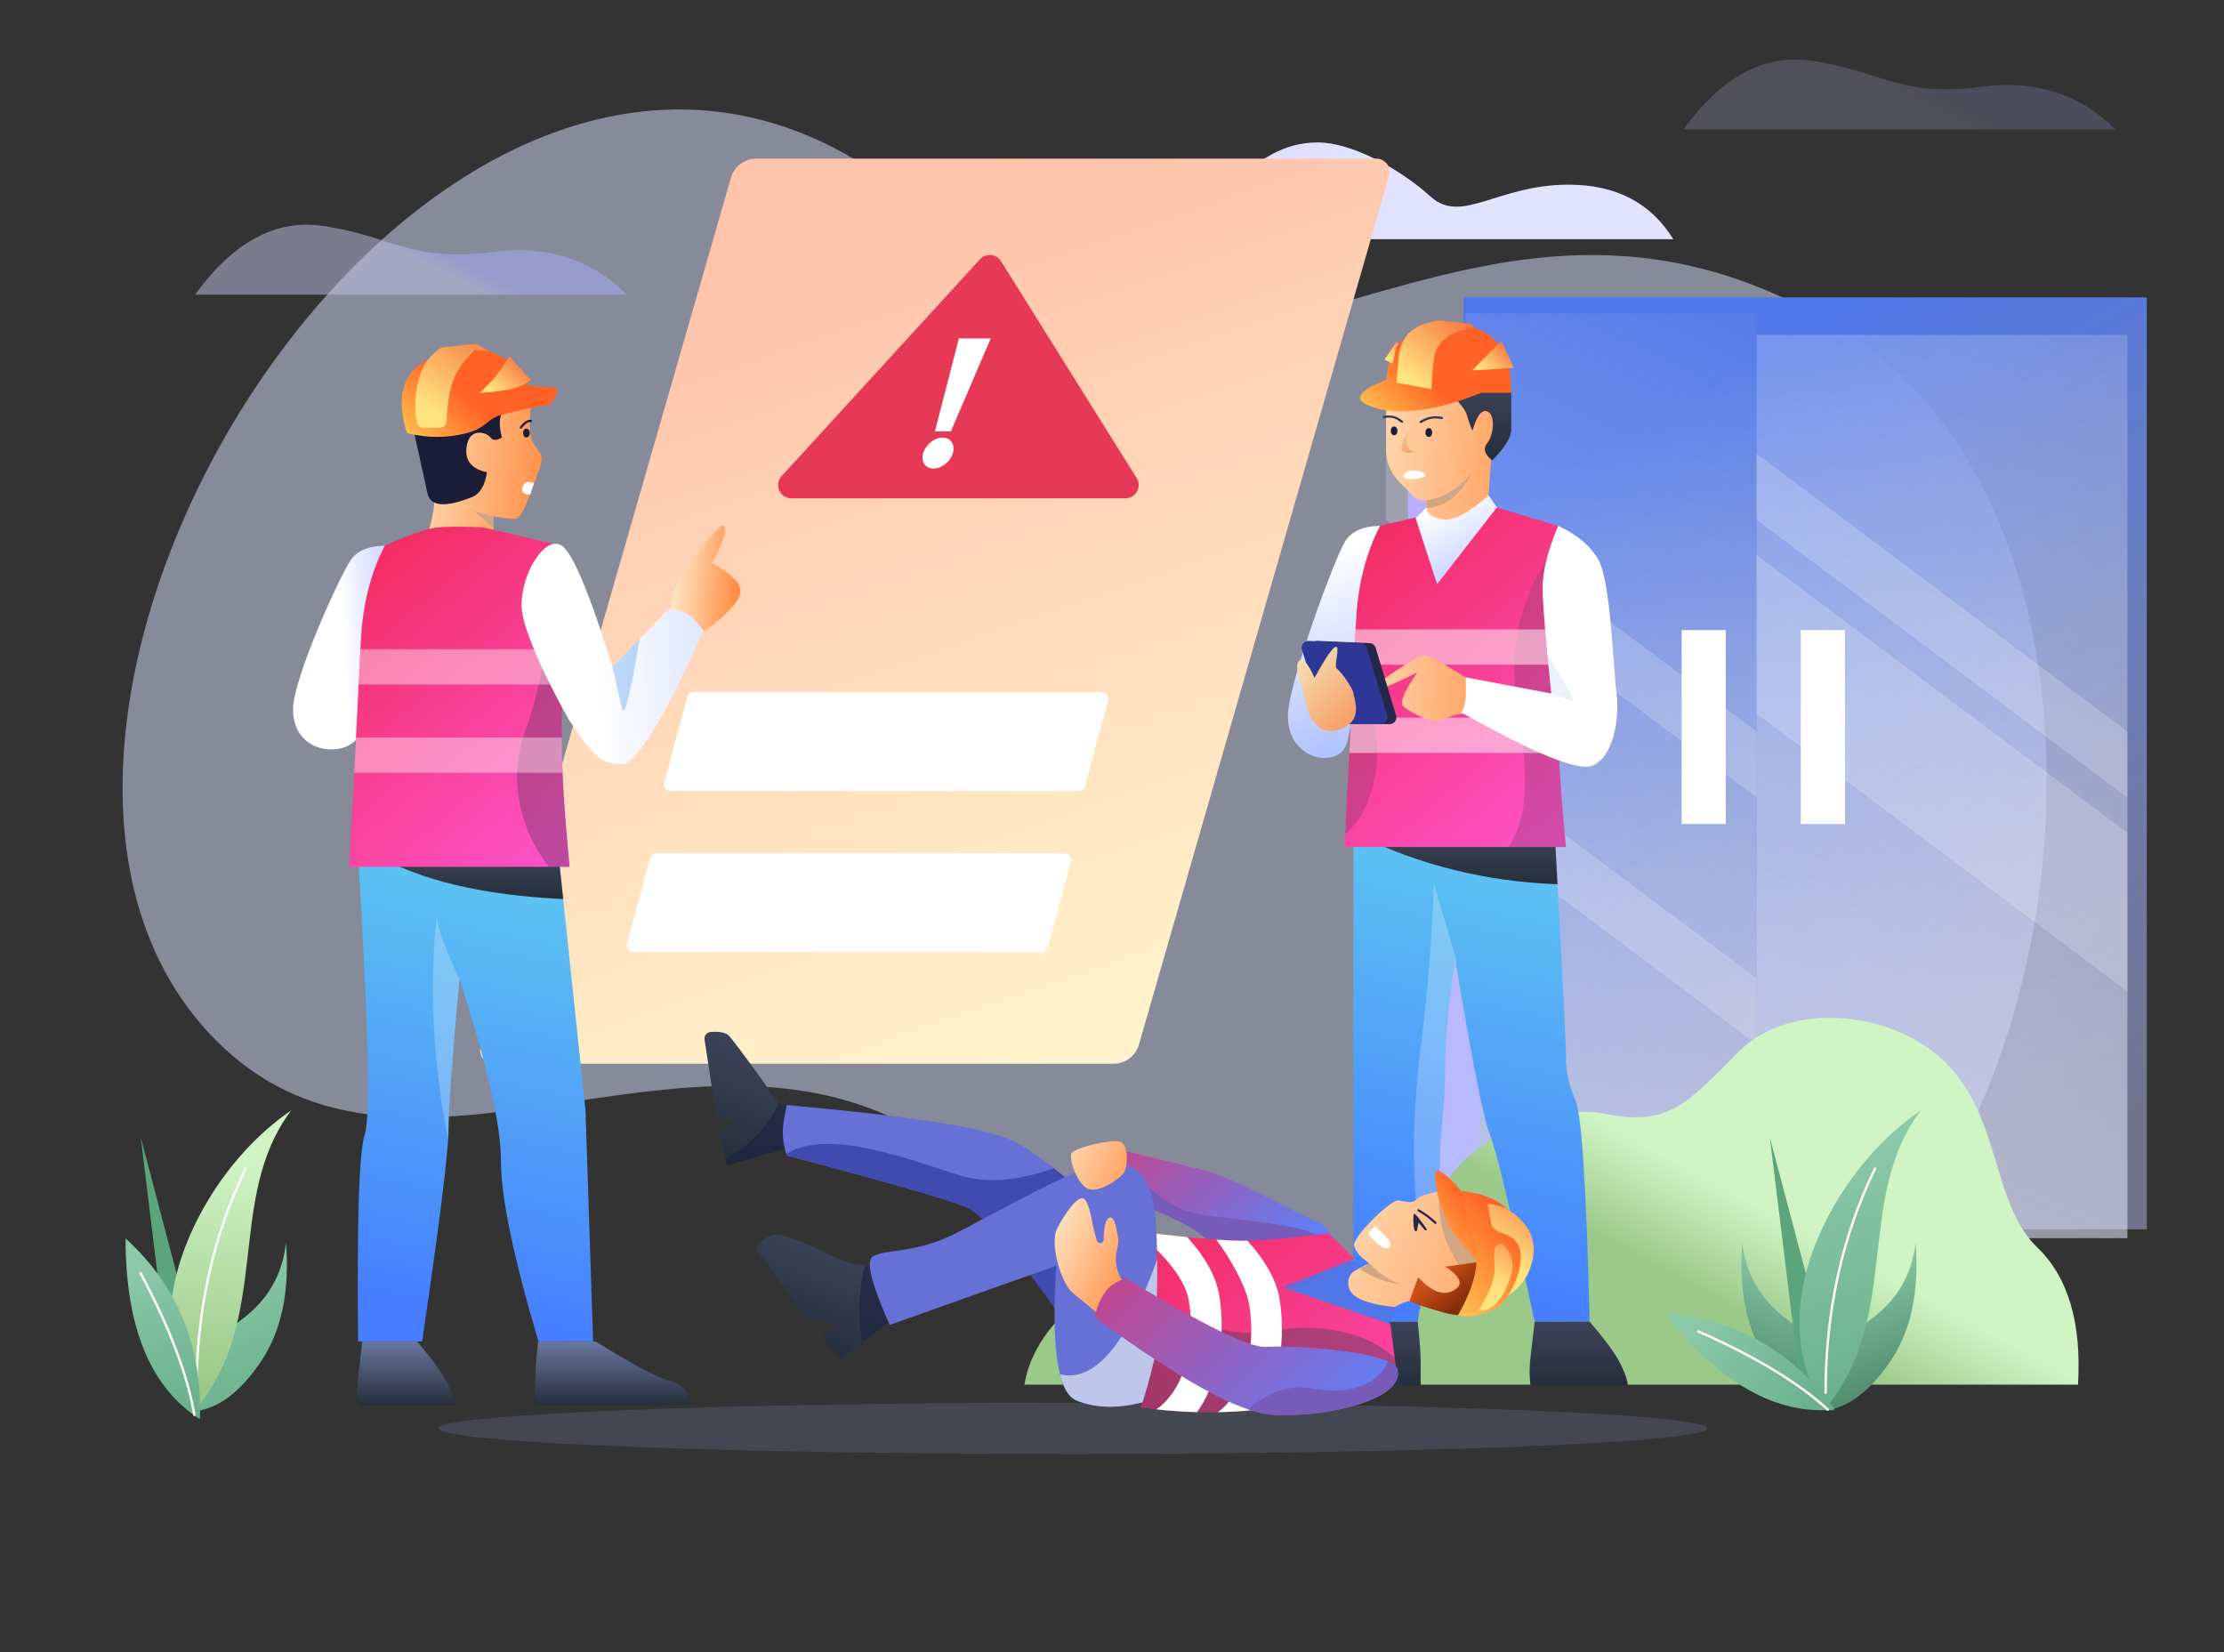 <?xml version="1.0" encoding="UTF-8"?> <svg xmlns="http://www.w3.org/2000/svg" xmlns:xlink="http://www.w3.org/1999/xlink" height="500" viewBox="0 0 673 500" width="673"><rect x="0" y="0" width="673" height="500" fill="#333333" stroke="none"/><linearGradient id="a" x1="58.67%" x2="50%" y1="48.533%" y2="51.465%"><stop offset="0" stop-color="#aaaeff"></stop><stop offset="1" stop-color="#c3c4ea"></stop></linearGradient><linearGradient id="b" x1="58.67%" x2="0%" y1="48.371%" y2="51.951%"><stop offset="0" stop-color="#e2e4ff"></stop><stop offset="1" stop-color="#dadbff"></stop></linearGradient><linearGradient id="c" x1="50%" x2="12.534%" y1="107.835%" y2="19.182%"><stop offset="0" stop-color="#adb2e3" stop-opacity=".507"></stop><stop offset="1" stop-color="#4f77e8"></stop></linearGradient><linearGradient id="d"><stop offset="0" stop-color="#fff" stop-opacity="0"></stop><stop offset="1" stop-color="#d1dbff"></stop></linearGradient><linearGradient id="e" x1="50.51%" x2="5.163%" xlink:href="#d" y1="-57.066%" y2="209.305%"></linearGradient><linearGradient id="f" x1="57.228%" x2="24.779%" xlink:href="#d" y1="-15.994%" y2="209.305%"></linearGradient><linearGradient id="g" x1="49.692%" x2="50.278%" y1="-12.291%" y2="92.112%"><stop offset="0" stop-color="#beaaff"></stop><stop offset="1" stop-color="#b9bbff"></stop></linearGradient><linearGradient id="h"><stop offset="0" stop-color="#9bc989"></stop><stop offset="1" stop-color="#d1f4c5"></stop></linearGradient><linearGradient id="i" x1="50%" x2="64.284%" xlink:href="#h" y1="55.288%" y2="45.762%"></linearGradient><linearGradient id="j"><stop offset="0" stop-color="#467eff"></stop><stop offset="1" stop-color="#5ec7f1"></stop></linearGradient><linearGradient id="k" x1="41.992%" x2="52.038%" xlink:href="#j" y1="95.447%" y2="0%"></linearGradient><linearGradient id="l" x1="50%" x2="50%" y1="0%" y2="100%"><stop offset="0" stop-color="#3c4358"></stop><stop offset="1" stop-color="#252f3b"></stop></linearGradient><linearGradient id="m"><stop offset="0" stop-color="#fff"></stop><stop offset="1" stop-color="#a5b9ff"></stop></linearGradient><linearGradient id="n" x1="44.556%" x2="55.883%" xlink:href="#m" y1="10.692%" y2="105.614%"></linearGradient><linearGradient id="o" x1="30.117%" x2="71.486%" xlink:href="#m" y1="10.692%" y2="105.614%"></linearGradient><linearGradient id="p"><stop offset="0" stop-color="#f22a5b"></stop><stop offset="1" stop-color="#ff58d6"></stop></linearGradient><linearGradient id="q" x1="28.711%" x2="98.538%" xlink:href="#p" y1="-13.386%" y2="115.216%"></linearGradient><linearGradient id="r"><stop offset="0" stop-color="#ff8e44"></stop><stop offset="1" stop-color="#fff1d5"></stop></linearGradient><linearGradient id="s" x1="158.456%" x2="-73.024%" xlink:href="#r" y1="47.612%" y2="40.848%"></linearGradient><linearGradient id="t"><stop offset="0" stop-color="#f7a26a"></stop><stop offset="1" stop-color="#f5deb2"></stop></linearGradient><linearGradient id="u" x1="74.375%" x2="15.472%" xlink:href="#t" y1="88.064%" y2="9.072%"></linearGradient><linearGradient id="v" x1="70.943%" x2="37.269%" y1="33.774%" y2="91.464%"><stop offset="0" stop-color="#fff"></stop><stop offset="1" stop-color="#fff"></stop></linearGradient><linearGradient id="w" x1="145.079%" x2="-57.851%" xlink:href="#r" y1="44.633%" y2="29.432%"></linearGradient><linearGradient id="x"><stop offset="0" stop-color="#ff6225"></stop><stop offset="1" stop-color="#ffdd5c"></stop></linearGradient><linearGradient id="y" x1="35.442%" x2="-25.259%" xlink:href="#x" y1="35.554%" y2="69.577%"></linearGradient><linearGradient id="z"><stop offset="0" stop-color="#f6703d"></stop><stop offset="1" stop-color="#ffe37f"></stop></linearGradient><linearGradient id="A" x1="80.377%" x2="0%" xlink:href="#z" y1="-21.232%" y2="68.646%"></linearGradient><linearGradient id="B" x1="80.377%" x2="0%" xlink:href="#z" y1="4.504%" y2="61.909%"></linearGradient><linearGradient id="C" x1="56.897%" x2="38.647%" xlink:href="#z" y1="-40.633%" y2="73.725%"></linearGradient><linearGradient id="D" x1="64.754%" x2="-51.668%" xlink:href="#t" y1="67.684%" y2="13.277%"></linearGradient><linearGradient id="E" x1="35.442%" x2="66.74%" y1="7.61%" y2="98.589%"><stop offset="0" stop-color="#ffc2aa"></stop><stop offset="1" stop-color="#fff4cc"></stop></linearGradient><linearGradient id="F" x1="158.456%" x2="-73.024%" xlink:href="#r" y1="45.09%" y2="31.185%"></linearGradient><linearGradient id="G" x1="-16.952%" x2="36.557%" y1="40.599%" y2="61.937%"><stop offset="0" stop-color="#b93153"></stop><stop offset="1" stop-color="#4f77e8"></stop></linearGradient><linearGradient id="H"><stop offset="0" stop-color="#f22a5b"></stop><stop offset="1" stop-color="#5884ff"></stop></linearGradient><linearGradient id="I" x1="-45.007%" x2="96.245%" xlink:href="#H" y1="37.458%" y2="56.123%"></linearGradient><linearGradient id="J" x1="0%" x2="163.998%" xlink:href="#p" y1="14.166%" y2="86.868%"></linearGradient><linearGradient id="K" x1="60.155%" x2="13.973%" y1="87.528%" y2="67.475%"><stop offset="0" stop-color="#852e09"></stop><stop offset="1" stop-color="#cc4d18"></stop></linearGradient><linearGradient id="L" x1="41.566%" x2="6.402%" xlink:href="#x" y1="6.378%" y2="109.116%"></linearGradient><linearGradient id="M" x1="35.442%" x2="-25.259%" xlink:href="#x" y1="11.773%" y2="101.806%"></linearGradient><linearGradient id="N" x1="118.643%" x2="-27.863%" xlink:href="#r" y1="44.633%" y2="29.432%"></linearGradient><linearGradient id="O" x1="-45.007%" x2="96.245%" xlink:href="#H" y1="35.149%" y2="57.251%"></linearGradient><linearGradient id="P" x1="158.456%" x2="-73.024%" xlink:href="#r" y1="44.742%" y2="29.852%"></linearGradient><linearGradient id="Q" x1="69.49%" x2="50%" xlink:href="#z" y1="-40.633%" y2="58.032%"></linearGradient><linearGradient id="R" x1="54.035%" x2="50%" xlink:href="#z" y1="-40.633%" y2="58.032%"></linearGradient><linearGradient id="S" x1="46.399%" x2="120.865%" xlink:href="#m" y1="50%" y2="41.059%"></linearGradient><linearGradient id="T" x1="42.055%" x2="52.022%" xlink:href="#j" y1="95.447%" y2="0%"></linearGradient><linearGradient id="U" x1="50%" x2="50%" y1="0%" y2="100%"><stop offset="0" stop-color="#6a779e"></stop><stop offset="1" stop-color="#252f3b"></stop></linearGradient><linearGradient id="V" x1="105.623%" x2="-13.095%" xlink:href="#r" y1="44.633%" y2="29.432%"></linearGradient><linearGradient id="W" x1="35.442%" x2="-25.259%" xlink:href="#x" y1="35.964%" y2="69.022%"></linearGradient><linearGradient id="X" x1="73.41%" x2="11.468%" xlink:href="#z" y1="-40.633%" y2="73.725%"></linearGradient><linearGradient id="Y" x1="80.377%" x2="0%" xlink:href="#z" y1="2.596%" y2="62.409%"></linearGradient><linearGradient id="Z" x1="29.034%" x2="97.801%" xlink:href="#p" y1="-13.386%" y2="115.216%"></linearGradient><linearGradient id="aa" x1="96.428%" x2="-2.664%" xlink:href="#r" y1="44.633%" y2="29.432%"></linearGradient><linearGradient id="ab" x1="41.48%" x2="217.66%" xlink:href="#m" y1="50%" y2="41.059%"></linearGradient><linearGradient id="ac"><stop offset="0" stop-color="#59a37e"></stop><stop offset="1" stop-color="#8cc9a8"></stop></linearGradient><linearGradient id="ad" x1="71.339%" x2="40.531%" xlink:href="#ac" y1="143.887%" y2="9.794%"></linearGradient><linearGradient id="ae" x1="50%" x2="52.323%" xlink:href="#h" y1="93.677%" y2="14.995%"></linearGradient><linearGradient id="af" x1="62.355%" x2="44.518%" xlink:href="#ac" y1="143.887%" y2="9.794%"></linearGradient><linearGradient id="ag" x1="71.571%" x2="40.429%" y1="143.887%" y2="9.794%"><stop offset="0" stop-color="#256345"></stop><stop offset="1" stop-color="#8cc9a8"></stop></linearGradient><linearGradient id="ah" x1="61.945%" x2="44.7%" xlink:href="#ac" y1="143.887%" y2="9.794%"></linearGradient><linearGradient id="ai" x1="62.489%" x2="44.458%" xlink:href="#ac" y1="143.887%" y2="9.794%"></linearGradient><g fill="none" fill-rule="evenodd"><g transform="translate(37 18)"><path d="m250.947 53.731c80.969 82.955 154.746-42.274 268.84 27.631 114.262 70.009 61.339 332.679-72.468 316.996-156.519-18.344-148.264-50.08-217.16-79.389-68.896-29.309-148.024 32.106-201.925-22.281-99.146-100.038 84.894-384.158 222.714-242.958z" fill="#dae2ff" opacity=".5"></path><g fill-rule="nonzero"><path d="m22 71.163h130.764c-10.785-10.759-24.379-15.063-40.78-12.911-24.602 3.228-30.275-4.89-51.468-7.912-14.129-2.014-26.968 4.927-38.516 20.823z" fill="url(#a)" opacity=".5"></path><path d="m472.415 21.163h130.764c-10.785-10.759-24.379-15.063-40.78-12.911-24.602 3.228-30.275-4.89-51.468-7.912-14.129-2.014-26.968 4.927-38.516 20.823z" fill="url(#a)" opacity=".2"></path><path d="m297.766 54.371h171.573c-6.783-10.995-17.338-16.492-31.667-16.492-21.493 0-32.334 12.143-41.719 3.644-9.385-8.499-23.944-16.418-34.194-16.418-10.25 0-18.203 5.213-25.242 12.774s-12.177 0-23.032 1.859c-7.237 1.239-12.477 6.117-15.72 14.633z" fill="url(#b)"></path></g><ellipse cx="287.598" cy="414.229" fill="#8997c9" fill-opacity=".2" rx="191.994" ry="7.771"></ellipse></g><g transform="translate(38 48)"><g transform="translate(381 42)"><path d="m23.906 0h206.737v282.001h-206.737z" fill="url(#c)" fill-rule="nonzero"></path><path d="m112.583 11.334h112.183v273.335h-112.183z" fill="url(#e)"></path><path d="m112.583 47.334 112.183 84.003v20l-112.183-84.003z" fill="#fff" fill-opacity=".197"></path><path d="m112.583 78.001 112.183 84.003v48l-112.183-84.003z" fill="#fff" fill-opacity=".197"></path><path d="m24.44 4.826h88.144v286.351h-88.144z" fill="url(#f)"></path><path d="m.401 47.334 112.183 84.003v20l-112.183-84.003z" fill="#fff" fill-opacity=".197"></path><path d="m.401 122.001 112.183 84.003v20l-112.183-84.003z" fill="#fff" fill-opacity=".197"></path><path d="m7.078 10.8h21.635v270.001h-21.635z" fill="url(#g)" fill-rule="nonzero"></path><g fill="#fff"><path d="m89.88 100.667h13.355v58.667h-13.355z"></path><path d="m125.939 100.667h13.355v58.667h-13.355z"></path></g></g><path d="m590.824 371c1.102-18.668-2.957-32.454-12.179-41.359-13.832-13.358-10.998-37.947-26.806-54.961s-47.829-20.074-63.329-4.763-21.021 23.089-40.403 19.2-46.365 10.066-51.233 26.383c-4.868 16.317-22.314 38.277-49.744 22.585-27.431-15.693-70.571 4.797-75.129 32.915z" fill="url(#i)"></path><g transform="translate(343 49)"><path d="m28.529 155.666v147.252h19.472c4.445-25.121 6.668-40.894 6.668-47.32 0-9.638 1.61-15.937 1.61-29.011 0-8.716 1.027-19.832 3.082-33.348 5.116 30.858 8.612 48.549 10.489 53.074 1.877 4.525 6.395 23.393 13.552 56.604h16.624c-.951-40.263-2.381-62.6-4.29-67.01-2.864-6.616-2.864-10.129-2.864-14.362 0-2.823-1.123-24.782-3.369-65.879z" fill="url(#k)" fill-rule="nonzero"></path><path d="m52.921 170.586 6.651 22.315c.066.934.131 1.862.194 2.783-.134-.807-.269-1.621-.406-2.445-2.055 13.516-3.082 24.631-3.082 33.348 0 13.074-1.61 19.373-1.61 29.011 0 4.799-1.24 14.812-3.719 30.04-5.643-17.458-4.481-46.792-2.049-65.652 2.012-15.598 3.352-32.064 4.021-49.399z" fill="#fff" fill-opacity=".236" fill-rule="nonzero"></path><path d="m89.503 155.666c.289 5.291.56 10.264.812 14.921-21.744-.832-41.832-5.805-60.263-14.92z" fill="url(#l)"></path><path d="m38.443 62.169c-5.897-.283-9.935 1.125-12.115 4.225-3.27 4.65-17.611 43.973-17.611 53.204 0 13.862 15.206 15.814 17.611 8.876 2.406-6.938 3.505-25.639 4.497-33.437.661-5.198 3.201-16.154 7.618-32.868z" fill="url(#n)"></path><path d="m46.388 60.816 4.258-4.224c.78 2.247 2.621 3.37 5.524 3.37 2.903 0 7.208-2.54 12.915-7.621l5.29 7.621-21.721 26.981z" fill="url(#o)"></path><path d="m36.626 62.134c-4.329 8.335-6.76 18.019-7.295 29.052-.535 11.033-1.696 33.74-3.482 68.121h67.023c-1.57-16.256-2.355-28.655-2.355-37.199 0-8.543 0-28.535 0-59.974l-18.582-5.542-18.053 23.177-6.595-20.213z" fill="url(#q)" fill-rule="nonzero"></path><path d="m34.808 139.356c-1.656 7.217-4.575 12.573-8.758 16.069 1.172-22.577 2.06-39.847 2.664-51.814 6.397 13.662 8.428 25.576 6.094 35.744z" fill="url(#l)" opacity=".2"></path><path d="m90.315 67.191.201.919.001 53.999c0 8.353.75 20.394 2.251 36.121l.104 1.078h-17.427c6.706-10.197 5.882-22.765 2.482-44.727-2.556-16.517 1.573-32.314 12.387-47.389z" fill="url(#l)" opacity=".2"></path><path d="m90.517 120.163.001 1.945c0 2.565.071 5.477.212 8.736l-63.407 0c.195-3.787.378-7.347.549-10.681zm0-26.703v10.681l-61.829 0c.212-4.196.389-7.757.533-10.682z" fill="#fff" opacity=".5"></path><path d="m63.612 108.717c-8.234-5.285-13.037-7.71-14.409-7.275-2.059.652-14.835 8.679-14.383 10.037.301.905 4.668-.776 13.099-5.043-4.231 5.988-5.558 9.532-3.981 10.631 2.366 1.648 8.165 4.937 10.852 3.936 2.687-1.001 5.672-2.372 7.221-1.912.78.232 2.259-1.662 2.47-5.731.045-.877-.244-2.424-.868-4.643z" fill="url(#s)" fill-rule="nonzero"></path><path d="m17.651 96.938 15.809.675c.85.036 1.584.607 1.83 1.421l6.173 20.497c.319 1.058-.281 2.173-1.338 2.492-.187.056-.381.085-.577.085h-15.452c-.878 0-1.653-.572-1.911-1.411l-6.529-21.172c-.326-1.056.266-2.175 1.322-2.501.218-.067.446-.097.675-.087z" fill="#24274b" fill-rule="nonzero"></path><path d="m14.971 96.938 15.809.675c.85.036 1.584.607 1.83 1.421l6.173 20.497c.319 1.058-.281 2.173-1.338 2.492-.187.056-.381.085-.577.085h-15.452c-.878 0-1.653-.572-1.911-1.411l-6.529-21.172c-.326-1.056.266-2.175 1.322-2.501.218-.067.446-.097.675-.087z" fill="#2e3795" fill-rule="nonzero"></path><path d="m13.695 113.214c-2.229-5.976-2.748-9.403-1.556-10.281 1.192-.878 2.739.853 4.642 5.194 3.46-6.271 5.63-9.406 6.51-9.406 1.319 0-.785 5.987.267 6.644s4.589 5.458 4.97 7.298c.449 2.17 1.556 5.458 0 8.041-1.973 3.277-7.357 4.415-9.745 2.814-2.847-1.909-4.543-5.344-5.089-10.304z" fill="url(#u)" fill-rule="nonzero"></path><path d="m61.239 118.622c21.986 12.339 35.142 17.715 39.468 16.129 6.489-2.38 8.447-14.346 7.468-21.887-.979-7.542-1.781-34.115-5.482-40.485-2.467-4.247-6.526-7.662-12.175-10.244-3.129 7.435-4.694 13.624-4.694 18.569 0 4.944.868 15.665 2.604 32.161l-25.946-4.914c.169 2.932.169 5.125 0 6.58s-.583 2.819-1.242 4.093z" fill="url(#v)"></path><path d="m87.209 100.75c6.19 10.122 8.688 14.927 7.494 14.414-1.277-.548-3.369-1.315-6.276-2.301l-.077-.735c-.434-4.142-.812-7.912-1.134-11.31z" fill="#2886eb" fill-rule="nonzero" opacity=".1"></path><path d="m28.529 302.917c-11.245 6.978-18.837 10.977-22.776 11.997-3.939 1.02-5.855 3.454-5.749 7.303h48.896c0-2.266 0-4.701 0-7.303 0-2.603-.3-6.602-.899-11.997z" fill="url(#l)"></path><path d="m83.402 302.917c-.526 4.674-.953 8.335-1.282 10.986-.329 2.65-.329 5.422 0 8.315h29.445c-.004-1.323-.725-3.464-2.163-6.423-1.438-2.959-4.563-7.252-9.376-12.878z" fill="url(#l)"></path><path d="m50.646 56.592v-2.177c-2.119.077-3.717-.615-4.794-2.074-1.615-2.189-7.409-5.487-7.409-13.174 0-5.125 0-10.895 0-17.311h35.932v12.796l-4.103 6.53-.798 11.719c-6.061 5.36-10.695 7.781-13.902 7.263-3.207-.519-4.849-1.709-4.925-3.572z" fill="url(#w)" fill-rule="nonzero"></path><ellipse cx="51.369" cy="33.884" fill="#1a1d37" fill-rule="nonzero" rx="1" ry="1.335"></ellipse><ellipse cx="40.869" cy="33.379" fill="#1a1d37" fill-rule="nonzero" rx="1" ry="1.335"></ellipse><path d="m59.361 23.582c2.021 2.118 3.222 3.851 3.603 5.199.624 2.206 1.169 3.706 1.635 4.498 1.296-4.48 2.782-6.408 4.458-5.784 2.513.936 2.021 7.076 0 9.562-1.347 1.657-.842 3.416 1.516 5.277 3.834-3.931 5.751-7.056 5.751-9.375s0-6.279 0-11.877l-14.037-2.948z" fill="url(#l)"></path><g fill-rule="nonzero"><path d="m35.757 26.611c7.72 2.078 18.239.493 31.558-4.755h9.008c0-13.794-6.109-20.691-18.326-20.691-12.218 0-18.735 5.596-19.553 16.789-9.51 3.693-10.406 6.579-2.686 8.657z" fill="url(#y)"></path><path d="m50.646 54.415c2.291-.373 4.397-1.065 6.319-2.074 1.921-1.009 4.424-3.02 7.507-6.032-2.727 4.629-5.414 7.572-8.063 8.83-2.648 1.257-4.569 1.742-5.763 1.453z" fill="#d1a681"></path><path d="m54.495 0c-7.615.914-11.706 4.679-12.271 11.295-.375 4.392-.592 6.903-.65 7.534l10.596 1.924c.192-3.949.46-7.102.804-9.458.717-4.912 4.72-7.99 12.009-9.232l-.822-1.116z" fill="url(#A)"></path><path d="m73.317 6.14-8.846 8.951 12.633-.761z" fill="url(#B)"></path><path d="m41.077 12.898.065-4.729.595-1.385-.718-.778-2.566 6.177z" fill="url(#C)" transform="matrix(.982 .191 -.191 .982 2.54 -7.477)"></path><path d="m45.344 33.336c-1.892 2.842-2.65 4.77-2.275 5.784.375 1.014 1.901 1.165 4.579.452-1.478.114-2.422-.387-2.834-1.502-.412-1.115-.235-2.693.531-4.735z" fill="url(#D)"></path></g><path d="m43.711 47.219c-.123-.779 1.1-1.889 3.021-1.889 1.92 0 3.57.773 3.668 1.395.098.622-2.063 1.158-3.251 1.246s-3.314.027-3.437-.752z" fill="#fff"></path><path d="m49.116 30.972c1.661-1.054 3.413-1.696 6.173-1.159.182.035.358-.083.393-.264.035-.181-.083-.356-.265-.392-2.917-.567-4.841.095-6.661 1.251-.156.099-.202.305-.103.461s.306.201.462.102z" fill="url(#l)"></path><path d="m37.885 30.651c1.661-1.054 2.587-1.476 5.348-.939.182.035.358-.083.393-.264s-.083-.356-.265-.392c-2.917-.567-4.015-.124-5.836 1.031-.156.099-.202.305-.103.461s.306.201.462.102z" fill="url(#l)" transform="matrix(-.996 -.087 -.087 .996 83.441 3.643)"></path></g><g transform="translate(106)"><path d="m84.866 0h187.652c2.209 0 4 1.791 4 4 0 .374-.053.747-.156 1.107l-75.708 262.989c-.986 3.427-4.122 5.787-7.688 5.787h-187.652c-2.209 0-4-1.791-4-4 0-.374.053-.747.156-1.107l75.708-262.989c.986-3.427 4.122-5.787 7.688-5.787z" fill="url(#E)" fill-rule="nonzero"></path><g transform="translate(86.385 26.56)"><path d="m9.08 76.231h101.11c2.209 0 4-1.791 4-4 0-.75-.211-1.485-.609-2.121l-41.064-65.648c-1.172-1.873-3.64-2.442-5.512-1.27-.307.192-.586.425-.83.692l-60.047 65.648c-1.491 1.63-1.378 4.16.252 5.651.737.674 1.7 1.048 2.7 1.048z" fill="#e53956"></path><g fill="#fff" fill-rule="nonzero" transform="matrix(-1 0 0 1 69.427 27.841)"><path d="m0 0h9.654l7.241 28.139h-4.827z"></path><path d="m17.339 39.394c2.476 0 3.865-2.1 3.102-4.69s-3.389-4.69-5.866-4.69c-2.476 0-3.865 2.1-3.102 4.69s3.389 4.69 5.866 4.69z"></path></g></g><g fill="#fff"><path d="m65.896 161.414h123.511c1.105 0 2 .895 2 2 0 .175-.023.35-.069.519l-6.97 25.929c-.235.874-1.027 1.481-1.931 1.481h-123.511c-1.105 0-2-.895-2-2 0-.175.023-.35.069-.519l6.97-25.929c.235-.874 1.027-1.481 1.931-1.481z"></path><path d="m54.632 210.188h123.511c1.105 0 2 .895 2 2 0 .175-.023.35-.069.519l-6.97 25.929c-.235.874-1.027 1.481-1.931 1.481h-123.511c-1.105 0-2-.895-2-2 0-.175.023-.35.069-.519l6.97-25.929c.235-.874 1.027-1.481 1.931-1.481z"></path></g></g><g transform="translate(145 223)"><g transform="matrix(.927 .375 -.375 .927 46.646 .099)"><path d="m36.726 67.483-15.145 11.751-5.559-8.441 2.79-4.484h-5.942l-11.81-19.825c-.565-.949-.254-2.176.695-2.742.044-.026.089-.051.135-.074 2.508-1.243 4.384-1.583 5.627-1.019 1.267.574 12.708 7.437 18.562 11.444 1.514 1.036 4.216 2.071 8.107 3.104z" fill="url(#l)"></path><path d="m34.187 57.199 2.539 10.284-15.145 11.751-1.2-1.819c4.848-4.906 7.794-12.164 8.841-21.774 1.353.518 3.009 1.038 4.965 1.558z" fill="#1b1e3c" fill-opacity=".566" fill-rule="nonzero"></path><path d="m75.413 89.484c-2.889 2.179-6.354 3.268-10.394 3.268-6.06 0-19.951-1.757-22.911 1.06s-3.499 5.391-1.749 6.322c1.749.931 20.471 12.935 21.232 12.935s6.177-1.266 7.612-1.266c1.436 0-2.58 3.474-1.29 4.577.731.626 2.649 1.859 5.752 3.698.95.563 2.177.25 2.74-.7.005-.008.009-.016.014-.024l9.449-16.457z" fill="url(#l)"></path><path d="m75.413 89.484 10.456 13.414-6.059 10.551c-4.163-5.925-6.891-13.21-8.185-21.856 1.357-.524 2.62-1.227 3.788-2.108z" fill="#1b1e3c" fill-opacity=".566" fill-rule="nonzero"></path><path d="m141.613 89.762c-25.822-17.337-41.922-26.006-48.301-26.006s-25.053 1.971-56.023 5.914c-1.696-2.021-2.93-3.987-3.703-5.898-.773-1.911-1.448-4.667-2.027-8.268 34.323-10.421 56.178-15.631 65.564-15.631 9.387 0 25.806 5.21 49.259 15.631z" fill="#6670d5" fill-rule="nonzero"></path><path d="m146.383 55.504-4.77 34.258c-25.822-17.337-41.922-26.006-48.301-26.006s-25.053 1.971-56.023 5.914l-.309-.375c9.066-12.917 39.465-12.384 51.991-13.792 8.055-.905 16.283-5.101 24.683-12.588 8.713 2.568 19.623 6.765 32.729 12.588z" fill="#414baf" fill-rule="nonzero"></path><path d="m211.642 35.156 1.348-1.33c-3.15-.706-5.247-1.768-6.29-3.188-1.565-2.129 4.951-17.052 7.16-17.74 2.209-.688 4.201-.321 5.227-2.59 1.026-2.269 7.16-6.022 8.632-6.022 1.473 0 12.976 2.124 16.967 7.567 3.991 5.443 7.665 15.916 4.857 20.161s-18.953 6.588-21.049 7.801c-1.397.809-2.866 2.401-4.409 4.776l-13.815 2.35-4.337-4.648z" fill="url(#F)" fill-rule="nonzero"></path><path d="m227.72 4.287c1.473 0 12.976 2.124 16.967 7.567 2.537 3.459 4.945 8.95 5.643 13.583-3.337 2.253-6.985 2.083-10.947-.508-7.62-4.983-12.58-11.407-14.881-19.271 1.393-.814 2.652-1.37 3.219-1.37z" fill="#d1a681" fill-rule="nonzero"></path><path d="m203.882 35.156h7.76c-3.037 2.817-3.563 5.453-1.58 7.908 1.983 2.455 7.114 2.455 15.393 0v9.877l-43.282 2.564z" fill="url(#G)" fill-rule="nonzero"></path><path d="m133.018 43.53c14.321-.631 24.082-.198 29.282 1.298 5.2 1.497 8.998 2.579 11.395 3.248l26.507-17.104c-1.974-1.991-4.787-2.987-8.439-2.987-5.477 0-26.276-2.722-35.072-1.587-5.864.757-16.298 2.281-31.303 4.573z" fill="url(#I)" fill-rule="nonzero"></path><path d="m197.075 31.941c.437.081.805.193 1.104.338l-24.484 15.797c-2.397-.669-6.195-1.752-11.395-3.248-5.2-1.497-14.96-1.929-29.282-1.298l-4.202-6.916 7.445-1.458c7.238 3.145 13.543 4.717 18.918 4.717 8.061 0 31.682-9.816 41.896-7.932z" fill="#775bb9" fill-rule="nonzero"></path><path d="m197.989 30.003 10.273 4.174-16.88 16.148 34.378-1.863 7.163 12.815c-12.672 11.986-24.316 20.783-34.934 26.391-10.618 5.609-21.58 9.764-32.886 12.466-.594-11.399-2.562-20.312-5.905-26.738s-9.859-13.415-19.549-20.965c17.308-4.605 28.851-8.056 34.629-10.355s13.682-6.323 23.712-12.072z" fill="url(#J)" fill-rule="nonzero"></path><path d="m230.827 57.525 2.096 3.752c-12.672 11.986-24.316 20.783-34.934 26.391-10.618 5.609-21.58 9.764-32.886 12.466-.594-11.399-2.562-20.312-5.905-26.738-.524-1.008-1.126-2.029-1.807-3.065 16.446.719 28.498-1.473 36.158-6.575 10.569-7.041 26.26-10.849 37.278-6.231z" fill="url(#l)" opacity=".4"></path><path d="m174.158 59.319c3.784 5.868 6.851 13.914 7.894 21.666.672 4.996.52 9.755-.55 14.121-3.869 1.456-7.78 2.731-11.733 3.826 5.856-8.905 3.508-23.729-3.475-34.56-3.113-4.828-10.519-9.314-22.271-13.112 5.642-1.525 10.595-2.911 14.857-4.159 7.149 3.479 12.247 7.517 15.278 12.219zm17.336-5.797c3.784 5.868 6.851 13.914 7.894 21.666.553 4.111.548 8.061-.067 11.763-.447.245-.891.484-1.333.718-3.51 1.854-7.057 3.549-10.642 5.085 5.548-8.94 3.168-23.501-3.717-34.18-2.985-4.629-10.433-10.498-16.309-14.054 2.862-.924 5.181-1.739 6.956-2.445.611-.243 1.246-.506 1.905-.787 7.168 3.482 12.277 7.525 15.313 12.233z" fill="#fff"></path><g fill-rule="nonzero"><path d="m165.103 98.523c-6.338 4.661-12.578 6.992-18.72 6.992-6.142 0-13.14-11.834-20.996-35.501l-40.014 35.501c-9.36-9.045-13.587-14.675-12.681-16.889 1.359-3.321 11.133-5.591 19.842-15.23 8.709-9.64 29.295-36.569 36.707-38.681 7.412-2.112 11.174-.642 16.053 6.359 3.253 4.668 8.236 16.173 14.95 34.515 1.178 1.572 2.125 4.054 2.844 7.446s1.39 8.554 2.014 15.488z" fill="#6670d5"></path><path d="m160.245 75.59c1.178 1.572 2.125 4.054 2.844 7.446s1.39 8.554 2.014 15.488c-6.338 4.661-12.578 6.992-18.72 6.992-2.415 0-4.962-1.829-7.642-5.488 10.67-1.521 15.409-15.958 14.216-43.312 2.147 5.175 4.576 11.468 7.288 18.876z" fill="#bec6e9"></path><path d="m212.99 33.826c2.116.961 4.165 1.615 6.148 1.961s3.899.385 5.749.115c-2.406.712-4.745 1.111-7.018 1.197s-4.612-.135-7.018-.664z" fill="#d1a681"></path><path d="m228.233 32.2.262 7.614c1.893.174 5.577-.045 11.052-.658 5.475-.613 9.137-2.932 10.984-6.956l-6.28-11.646-9.607 5.568c4.964.982 6.842 2.577 5.633 4.784-1.983 3.621-5.998 4.052-12.045 1.294z" fill="url(#K)"></path><path d="m242.546 20.555c2.656 5.948 1.519 15.922 1.123 17.745 4.613-.659 8.323-4.109 10.519-7.203 2.196-3.094 3.899-17.601-3.656-24.952-5.037-4.901-12.47-5.705-22.298-2.412 7.771 7.25 12.542 12.857 14.313 16.822z" fill="url(#L)"></path><path d="m230.012 2.848c-5.864-2.956-8.795-3.611-8.795-1.964 0 1.196 3.572 8.049 10.772 14.024 1.812 1.503 5.837 3.664 12.076 6.481z" fill="url(#M)"></path><path d="m146.383 67.388-.683 12.08c-3.096-.734-5.522-1.416-7.277-2.048-2.282-.821-5.83-1.467-7.682-2.935-5.982-4.742-9.332-11.537-9.332-14.272s1.504-12.137 3.98-12.137c1.116 0 2.855 1.976 5.352 5.923.569.9 1.601 2.327 3.096 4.281.214.28.547.445.9.445.626 0 1.133-.506 1.133-1.131-1.564-3.869-1.909-6.238-1.035-7.108 1.31-1.305 3.731 3.118 4.813 4.82.411.647.731 1.751.962 3.314.434 2.948 1.952 5.63 4.257 7.523z" fill="url(#N)"></path><path d="m232.923 60.407c5.695 7.942-16.338 22.629-30.449 27.019-9.407 2.927-29.54.498-60.4-7.288-.615-2.863-.615-5.585 0-8.167.615-2.582 2.076-4.691 4.384-6.328 27.079 4.381 42.776 5.478 47.091 3.291 6.473-3.28 36.021-13.204 39.375-8.527z" fill="url(#O)"></path><path d="m232.923 60.407c5.695 7.942-16.338 22.629-30.449 27.019-1.899.591-4.235.963-7.008 1.118 3.82-7.349 8.949-11.712 15.386-13.091 10.523-2.255 18.094-7.526 18.409-16.266 1.802.063 3.1.436 3.662 1.22z" fill="#775bb9"></path><path d="m129.365 27.986c-2.728 0-12.486 7.022-12.486 8.838 0 1.816 5.09 8.004 8.788 8.004 3.698 0 8.229-7.199 8.229-9.129 0-1.93-1.803-7.713-4.531-7.713z" fill="url(#P)"></path><path d="m239.329 3.682 3.775 5.805c1.429.631 2.329.92 2.7.866 4.138-.607 6.963.583 8.474 3.57 1.714 3.388 2.134 7.75 1.261 13.086 2.867-4.027 3.743-8.538 2.627-13.534-1.674-7.493-8.216-9.685-11.762-10.338-2.364-.435-4.722-.254-7.074.545z" fill="url(#Q)"></path><path d="m248.981 34.652c1.097-6.498.939-11.197-.472-14.097-2.118-4.351-2.611-5.794-1.403-6.859 1.208-1.065 4.12.673 5.921 3.766 1.802 3.093 1.339 10.326 0 13.345-.893 2.013-2.241 3.294-4.045 3.845z" fill="url(#R)"></path></g></g><path d="m248.156 101.23c.118.142.328.161.47.044.142-.118.161-.328.044-.47-2.257-3.194-3.511-4.701-3.761-4.523-.376.268-.178 3.784 0 4.523.178.738.49.783.669.738.179-.045.287-.226.242-.405l.453-2.171z" fill="#24274b" fill-rule="nonzero"></path><path d="m245.911 95.967c1.2.513 2.131.951 2.79 1.311.66.361 1.593.943 2.794 1.743.153.102.361.061.463-.092.102-.153.061-.36-.092-.462-1.216-.81-2.163-1.401-2.844-1.773-.682-.373-1.63-.819-2.848-1.34-.17-.073-.366.006-.439.175-.073.169.006.365.176.438z" fill="#24274b" fill-rule="nonzero" transform="matrix(.99 .139 -.139 .99 15.95 -33.689)"></path><path d="m233.018 99.998c2.714 2.481 4.193 4.028 4.437 4.642.366.92.496 2.669-1.787 1.816-1.522-.569-3.106-2.001-4.751-4.296z" fill="#fff"></path></g><g transform="translate(50 56)"><path d="m30.235 61.169c-5.864-.283-9.88 1.125-12.048 4.225-3.252 4.65-17.514 35.962-17.514 45.193 0 13.862 15.663 14.683 19.59 8.576s12.318-13.563 13.304-21.361c.658-5.198-.453-17.409-3.331-36.632z" fill="url(#S)"></path><path d="m20.376 154.666c3.076 51.163 3.744 79.389 2.005 84.677s-2.407 26.146-2.005 62.575h19.365c5.322-36.238 7.983-57.57 7.983-63.996 0-6.425 1.104-21.653 3.313-45.682 8.37 25.801 12.555 44.173 12.555 55.114 0 10.941 3.785 29.129 11.354 54.564h16.532l-2.302-69.898-8.162-77.354z" fill="url(#T)" fill-rule="nonzero"></path><path d="m81.014 154.666 1.414 13.408c-24.357-1.189-43.248-5.658-56.675-13.408z" fill="url(#l)"></path><path d="m47.625 240.607c-8.004-38.238-3.211-70.773-3.211-66.607 0 2.789 2.208 8.868 6.623 18.239-2.209 24.03-3.313 39.257-3.313 45.682 0 .707-.032 1.594-.097 2.661z" fill="#fff" fill-opacity=".236" fill-rule="nonzero"></path><path d="m102.318 301.917c-11.183 6.978-18.733 10.977-22.65 11.997-3.917 1.02-5.823 3.454-5.717 7.303h46.639c0-2.266 0-4.701 0-7.303 0-2.603-.298-6.602-.894-11.997z" fill="url(#U)" transform="matrix(-1 0 0 1 194.535 0)"></path><path d="m21.644 301.917c-.523 4.674-.948 8.335-1.275 10.986-.327 2.65-.327 5.422 0 8.315h29.283c-.004-1.323-.721-3.464-2.151-6.423s-4.538-7.252-9.324-12.878z" fill="url(#U)"></path><g fill-rule="nonzero"><path d="m41 59.006c2.141-6.536 2.889-11.386 2.244-14.55-.967-4.746-10.833-28.601.946-34.547 11.779-5.947 28.425-.757 28.425 6.286 0 7.043-1.134 11.166 1.176 14.492 2.31 3.326 2.936 3.838.88 8.804-2.056 4.965-4.406 13.528-6.809 13.528-1.602 0-3.789-.263-6.563-.789v7.388z" fill="url(#V)"></path><ellipse cx="71.292" cy="27.038" fill="#1a1d37" rx="1" ry="1.335"></ellipse><path d="m41.31 45.061c.766 4.218 5.284 4.663 13.555 1.335 2.376-.956 3.881-3.457 4.515-7.503-4.678-.954-6.742-3.495-6.191-7.626.827-6.195 6.136-4.382 7.25-2.893.743.993 1.895.993 3.458 0-.885-3.275-.885-5.743 0-7.404.885-1.661 3.165-3.472 6.842-5.435v-3.305l-23.467-7.226-12.151 11.927z" fill="#1a1d37"></path><path d="m35.121 27.038c6.196 1.568 12.256 1.568 18.182 0 5.939-1.571 5.939-4.188 10.307-5.482 3.319-.983 8.207-1.99 14.666-3.02 2.988-3.596 2.988-5.395 0-5.395s-5.226-.284-6.714-.853c-4.756-7.788-10.843-11.327-18.259-10.619-16.849 1.609-22.91 10.065-18.182 25.368z" fill="url(#W)"></path><path d="m45.702 1.135c-3.747 2.174-6.162 5.736-7.244 10.683-.942 4.308-1.064 8.315-.365 12.02.178.945 1.004 1.629 1.965 1.629h5.015c1.057-0 1.932-.823 1.996-1.878.307-5.021.872-8.806 1.694-11.356.946-2.934 2.383-5.763 6.744-10.182.24-.243 1.722-.162 4.446.242l-3.913-2.238z" fill="url(#X)"></path><path d="m66.079 3.697c-1.746 2.98-3.175 5.124-4.284 6.432-1.11 1.308-2.646 2.897-4.608 4.769 4.337-.308 7.496-.696 9.476-1.163 1.98-.467 3.984-1.345 6.012-2.635z" fill="url(#Y)"></path><path d="m28.429 61.134c-4.305 8.335-6.723 18.019-7.255 29.052-.532 11.033-1.686 33.74-3.463 68.121h66.653c-1.561-16.256-2.342-28.655-2.342-37.199 0-8.543 0-28.535 0-59.974l-23.809-5.542c-6.486-.315-11.252-.288-14.297.081-3.046.368-8.208 2.189-15.487 5.461z" fill="url(#Z)"></path></g><path d="m82.022 67.093.001 54.015c0 8.543.781 20.943 2.342 37.199l-6.23.001c-9.595-11.937-11.93-27.975-7.396-40.479 3.8-10.48 7.561-27.391 11.283-50.736z" fill="url(#l)" opacity=".3"></path><path d="m82.022 119.163.001 1.945c0 2.564.07 5.476.211 8.736l-63.057.001c.194-3.787.376-7.348.546-10.682z" fill="#fff" opacity=".4"></path><path d="m82.022 92.461v10.681l-61.489 0c.211-4.196.387-7.757.53-10.682z" fill="#fff" opacity=".4"></path><path d="m114.788 81.794c.347-3.751.828-6.406 1.444-7.967.924-2.341 13.042-19.813 14.779-18.75 1.158.708.012 4.476-3.437 11.303 5.692 3.259 8.538 6.084 8.538 8.475 0 3.587-7.006 9.151-8.538 10.387-1.021.824-2.454 1.617-4.298 2.379z" fill="url(#aa)" fill-rule="nonzero"></path><path d="m82.022 61.134c-4.977-3.369-12.207 8.149-12.207 18.037 0 9.554 14.309 34.621 14.549 34.971 7.114 10.364 9.035 13.09 15.745 13.09 4.473 0 12.721-13.472 24.744-40.415-1.957-2.601-3.54-4.278-4.75-5.03s-3.128-1.253-5.755-1.503l-17.014 17.518c-6.89-22.199-11.994-34.422-15.312-36.668z" fill="url(#ab)"></path><path d="m105.505 89.391c-2.79 17.27-4.569 24.199-5.338 20.786-.829-3.68-1.773-7.805-2.833-12.375z" fill="#2886eb" fill-rule="nonzero" opacity=".3"></path><path d="m55.641 50.714 5.657 1.515v3.594z" fill="#d1a681" fill-rule="nonzero"></path><path d="m73.608 42.257c-1.769-.829-2.924-.482-3.465 1.041s.215 2.313 2.267 2.37z" fill="#fff"></path><path d="m69.892 25.568c1.031-1.357 1.949-1.956 2.736-1.857.183.023.349-.106.372-.289.023-.183-.106-.35-.289-.373-1.079-.137-2.189.588-3.349 2.115-.111.147-.083.356.063.468.146.112.355.083.467-.063z" fill="#1a1d37" fill-rule="nonzero"></path></g><g transform="translate(0 288)"><path d="m21.223 91.018c1.255-12.569 5.853-21.78 13.794-27.635 7.941-5.854 12.45-13.614 13.527-23.279 1.141 14.69-1.363 26.623-7.511 35.798s-12.752 14.214-19.81 15.116z" fill="url(#ad)"></path><path d="m13.587 81.831-8.973-73.531 19.372 73.531z" fill="#5ba47c"></path><g transform="translate(13.587)"><path d="m7.559 90.631c-2.501-3.854-9.057-13.989-7.248-32.572 1.809-18.583 15.275-43.725 36.235-58.059-20.039 26.54-5.644 62.637-28.987 90.631z" fill="url(#ae)"></path><path d="m22.385 17.528c-9.947 20.595-14.92 43.284-14.92 68.062 0 .199.16.361.358.361.198 0 .358-.162.358-.361 0-24.671 4.95-47.251 14.848-67.746.087-.179.013-.395-.165-.483-.178-.087-.392-.013-.479.167z" fill="#fff" fill-rule="nonzero"></path></g><g transform="translate(0 38.768)"><path d="m22.505 54.683c.683-22.207-6.819-40.435-22.505-54.683 0 26.889 7.502 45.116 22.505 54.683z" fill="url(#af)"></path><path d="m4.238 10.696c8.716 16.294 14.126 30.545 16.233 42.747.034.196.219.328.414.294.195-.034.325-.221.291-.417-2.122-12.287-7.558-26.608-16.308-42.965-.094-.175-.311-.241-.485-.146-.174.095-.239.314-.145.489z" fill="#fff" fill-rule="nonzero"></path></g></g><g transform="translate(465 288)"><path d="m49.254 90.853c1.26-12.546 5.874-21.741 13.844-27.585 7.97-5.844 12.495-13.589 13.575-23.236 1.145 14.663-1.367 26.574-7.538 35.733-6.17 9.159-12.797 14.188-19.881 15.088z" fill="url(#ag)"></path><path d="m23.962 90.853c1.26-12.546 5.874-21.741 13.844-27.585 7.97-5.844 12.495-13.589 13.575-23.236 1.145 14.663-1.367 26.574-7.538 35.733-6.17 9.159-12.797 14.188-19.881 15.088z" fill="url(#ag)" transform="matrix(-1 0 0 1 75.611 0)"></path><path d="m41.591 81.683-9.005-73.398 19.442 73.398z" fill="#5ba47c"></path><g transform="translate(41.591)"><path d="m7.586 90.466c-2.51-3.847-9.089-13.964-7.274-32.513s15.33-43.646 36.365-57.954c-20.111 26.492-5.665 62.524-29.091 90.466z" fill="url(#ah)"></path><path d="m22.466 17.496c-9.983 20.558-14.974 43.206-14.974 67.939 0 .199.161.36.359.36s.359-.161.359-.36c0-24.626 4.967-47.166 14.901-67.623.087-.179.013-.395-.166-.482-.178-.087-.394-.013-.48.166z" fill="#fff" fill-rule="nonzero"></path></g><g transform="matrix(.788 -.616 .616 .788 .857 61.442)"><path d="m22.585 54.584c.685-22.167-6.843-40.362-22.585-54.584 0 26.84 7.528 45.035 22.585 54.584z" fill="url(#ai)"></path><path d="m4.254 10.677c8.747 16.265 14.177 30.489 16.291 42.669.034.196.22.327.416.293.196-.034.327-.221.292-.417-2.129-12.265-7.585-26.559-16.367-42.888-.094-.175-.312-.241-.487-.146-.175.094-.24.313-.146.488z" fill="#fff" fill-rule="nonzero"></path></g></g></g></g></svg> 